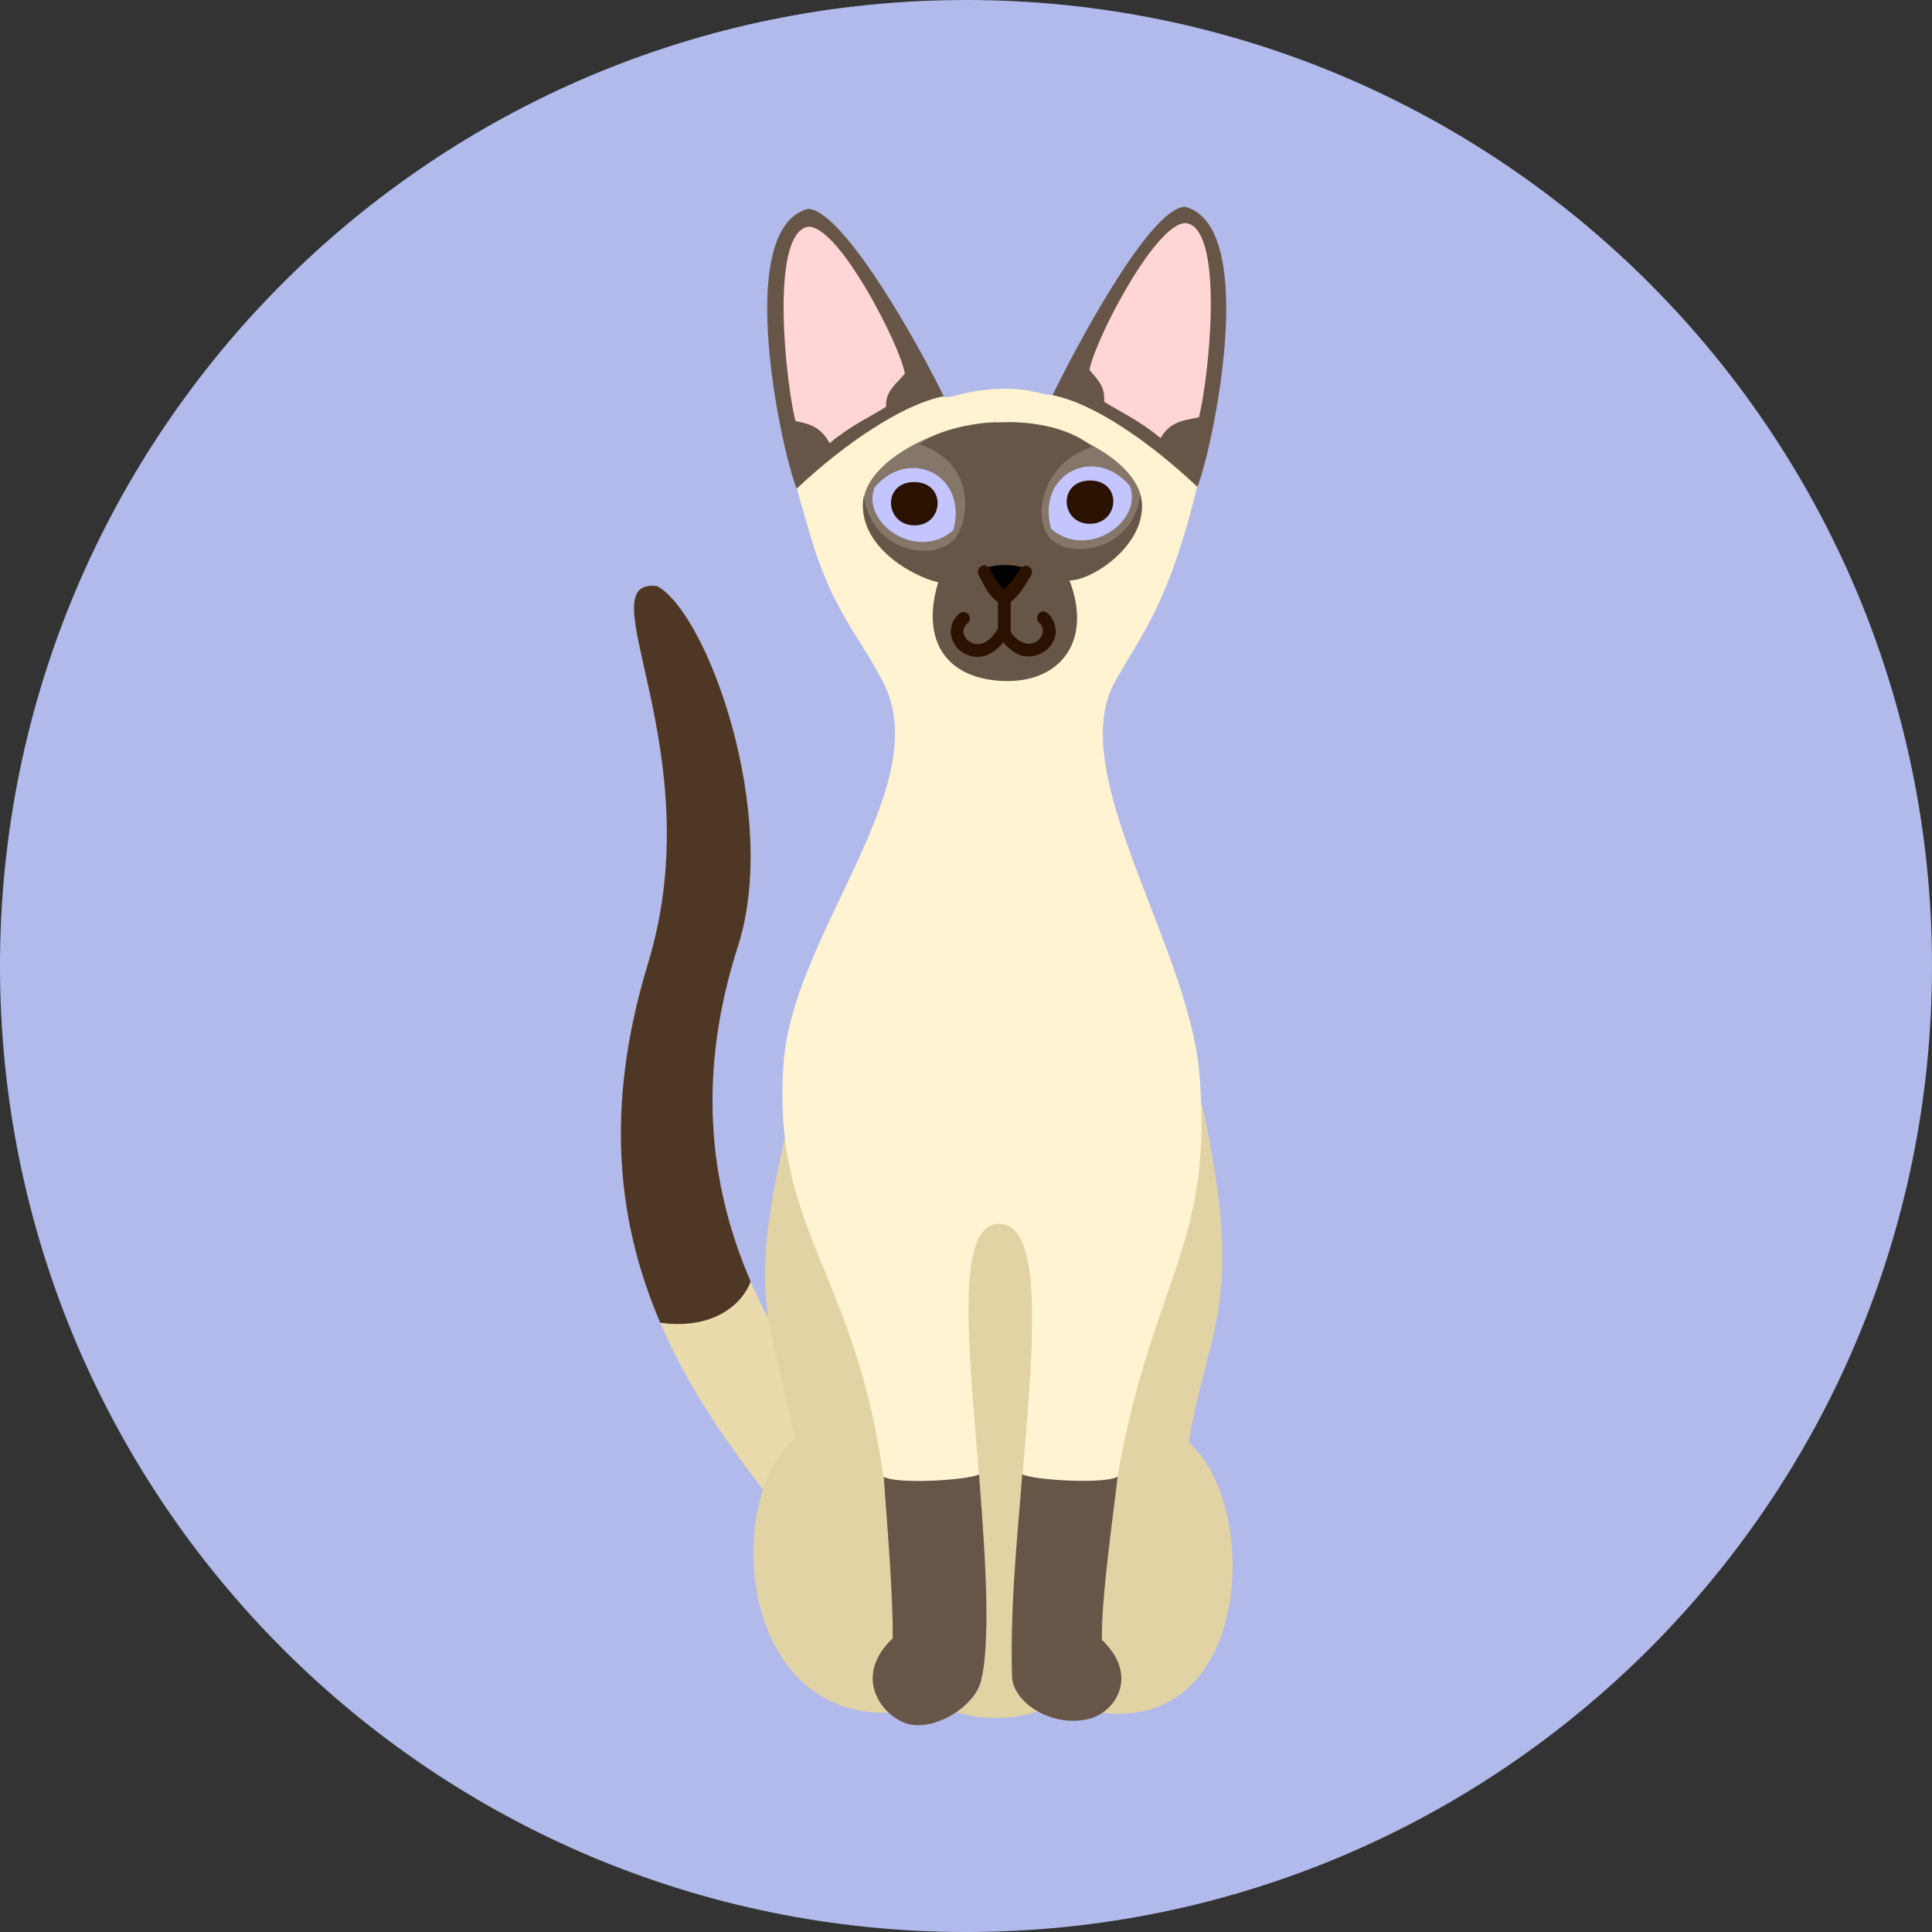 <svg xmlns="http://www.w3.org/2000/svg" width="492" height="492" viewBox="0 0 492 492">
  <rect x="0" y="0" width="492" height="492" fill="#333333" stroke="none"/>
  <g id="Group_56" data-name="Group 56" transform="translate(-714 -369)">
    <g id="Group_61" data-name="Group 61">
      <path id="Path_432" data-name="Path 432" d="M246,0C381.862,0,492,110.138,492,246S381.862,492,246,492,0,381.862,0,246,110.138,0,246,0Z" transform="translate(714 369)" fill="#b1baea"/>
      <g id="Group_80" data-name="Group 80" transform="translate(514.752 9.75)">
        <path id="Path_498" data-name="Path 498" d="M440.684,690.573c-43.938-40.33-73.768-88.1-53.495-151.168,10.7-33.3-7.659-84.548-20.559-91.659-18.628-2.4,14.1,42.037-2.374,96.1-22.468,73.706,14.348,116.428,46.911,155.586,10.686,8.715,22.733,2.849,29.517-8.86Zm0,0" transform="translate(0.002 60.77)" fill="#eadaac"/>
        <path id="Path_499" data-name="Path 499" d="M390.421,624.831c-10.889-25.212-13.546-53.336-3.23-85.426,10.7-33.3-7.659-84.548-20.559-91.659-18.628-2.4,14.1,42.037-2.374,96.1-11.35,37.205-7.575,66.52,3.122,91.47,11.963,1.709,20.254-3.365,23.041-10.486Zm0,0" transform="translate(0 60.77)" fill="#4f3726"/>
        <path id="Path_500" data-name="Path 500" d="M380.3,586.99c-4.885-29.336-13.63-32.693-.875-82.99,29.59-13.67,71.68-13.724,104.74-1.92,11.064,50.573,1.434,56.479-3.451,85.818,18.229,15.644,16.416,73.579-22.193,68.81-6.878.94-12.036,1.14-16.182-.37-5.666,2.141-14.391,2.322-20.751.243-8.218.432-10.192,2.323-15.706.095-39.941,2.428-43.811-54.03-25.582-69.685Zm0,0" transform="translate(21.244 138.687)" fill="#e2d3a5"/>
        <path id="Path_501" data-name="Path 501" d="M425.873,785.434c-.718,6.435-13.9,16.184-22.439,10.159-4.588-3.238-8.893-11.034-.378-19.779.559-91.208-31.477-94.508-27.851-146.442,2.322-33.187,38.915-70.678,25.4-97.038-6.479-12.617-13.041-18.061-19.012-38.885-3.26-11.383-20.273-65.234-2.171-80.519,6.984-5.909,28.882,33.808,35.814,46.457,2.447,1.129,5.137-1.372,14.451-1.8s12.174,2.152,14.464,1.372c7.235-12.1,26.022-49.887,34.8-45.636,17.764,8.609,2.406,67.081-.853,78.464-5.971,20.824-11.129,27.648-18.25,39.9-13.524,23.249,18.377,67.016,21.245,100.16,4.664,54.011-20.759,55.593-25.263,144.711,9.155,6.2,4.207,17.186-1.655,19.158-9.906,3.313-20.192-3.862-20.519-10.338-2.047-40.581,14.145-114.835-3.43-115.183s.3,73.368-4.356,115.246Zm0,0" transform="translate(23.58 0.709)" fill="#fff3d1"/>
        <path id="Path_502" data-name="Path 502" d="M434.944,483.221c-11.731-11.088-26.214-21.259-36.889-23.335,9.409-19.042,25.917-48.113,33.84-47.967,19.179,5.244,6.657,62.747,3.049,71.3Zm0,0" transform="translate(69.215 0)" fill="#675547"/>
        <path id="Path_503" data-name="Path 503" d="M378.673,483.344c11.739-11.086,26.762-21.445,37.438-23.532-9.411-19.031-26.733-47.84-34.653-47.694-19.179,5.244-6.384,62.671-2.784,71.227Zm0,0" transform="translate(23.468 0.338)" fill="#675547"/>
        <path id="Path_504" data-name="Path 504" d="M414.272,432.231c-16.549-.054-45.148,14.875-29.6,30.411,5.147,5.161,21.55,3.767,25.569,3.767,1.615-9.862,3.081-25.75,4.029-34.178Zm0,0" transform="translate(38.839 34.543)" fill="#85766a"/>
        <path id="Path_505" data-name="Path 505" d="M393.879,432.25c16.552-.051,45.15,14.875,29.611,30.413-5.158,5.147-21.564,3.765-25.571,3.765-1.615-9.862-3.081-25.75-4.04-34.178Zm0,0" transform="translate(62.114 34.576)" fill="#85766a"/>
        <path id="Path_506" data-name="Path 506" d="M438.667,438.5c-11.9,3.692-15.128,15.8-11.636,22.142,3.851,6.973,22.217,5.18,23.716-10.073,3.3,11.5-11.553,21.974-17.956,21.963,5.949,15.579-2.458,26.087-16.719,25.612S394.75,488.312,399.36,473c-6.138-1.331-21.107-9.2-18.977-21.964,2.309,15.5,19.916,17.024,23.924,9.811,3.524-6.319,3.23-18.725-9.746-22.946,4.661-3.681,12.773-5.39,21.045-5.652s17.31,1.5,23.06,6.254Zm0,0" transform="translate(38.814 34.528)" fill="#675547"/>
        <path id="Path_507" data-name="Path 507" d="M394.187,448.184a1.681,1.681,0,0,0-1.277,1.615v8.628a1.624,1.624,0,1,0,3.249,0V449.8a1.693,1.693,0,0,0-1.971-1.615Zm0,0" transform="translate(60.466 61.618)" fill="#2b1100"/>
        <path id="Path_508" data-name="Path 508" d="M411.869,450.072a1.71,1.71,0,0,0-.98,2.835,2.578,2.578,0,0,1,.98,2.544,3.438,3.438,0,0,1-1.561,2.258,3.671,3.671,0,0,1-3.124.41c-1.2-.359-2.625-1.361-4-3.586a1.7,1.7,0,0,0-2.773.051c-1.372,2.268-2.8,3.27-4,3.651a3.517,3.517,0,0,1-3.07-.411,3.4,3.4,0,0,1-1.612-2.2,2.638,2.638,0,0,1,1.034-2.552,1.619,1.619,0,1,0-2.2-2.374,6.014,6.014,0,0,0-2.025,5.444,6.677,6.677,0,0,0,3.07,4.461,6.979,6.979,0,0,0,5.779.7,10.2,10.2,0,0,0,4.464-3.419,9.99,9.99,0,0,0,4.4,3.354,7,7,0,0,0,5.79-.813,6.588,6.588,0,0,0,3.07-4.4,6.168,6.168,0,0,0-2.025-5.5,1.648,1.648,0,0,0-1.223-.462Zm0,0" transform="translate(52.911 64.88)" fill="#2b1100"/>
        <path id="Path_509" data-name="Path 509" d="M398.281,452.243c-3.754-14.178,11.34-21.31,20.1-10.875,3.438,9.039-10.824,18.987-20.1,10.875Zm0,0" transform="translate(68.598 41.631)" fill="#c4c4ff"/>
        <path id="Path_510" data-name="Path 510" d="M405.33,437.727c-8.239.041-7.575,11.086,0,11.024s8.239-11.056,0-11.024Zm0,0" transform="translate(71.497 43.889)" fill="#2b1100"/>
        <path id="Path_511" data-name="Path 511" d="M401.7,452.38c3.756-14.167-11.34-21.3-20.095-10.864-3.44,9.041,10.821,18.987,20.095,10.864Zm0,0" transform="translate(40.341 41.883)" fill="#c4c4ff"/>
        <path id="Path_512" data-name="Path 512" d="M388.762,437.875c8.229.032,7.575,11.088,0,11.024s-8.237-11.064,0-11.024Zm0,0" transform="translate(43.326 44.141)" fill="#2b1100"/>
        <path id="Path_513" data-name="Path 513" d="M408.2,531.449c-3.125,1.564-21.488,2.544-24.3.57.726,10.224,2.457,30.457,2.287,41.183-10.022,9.506-3.216,19.285,3.281,21.594,6.751,2.406,17.691-3.954,19.306-11,2.984-12.995-.065-43.576-.57-52.345Zm0,0" transform="translate(40.387 203.267)" fill="#675547"/>
        <path id="Path_514" data-name="Path 514" d="M396.874,531.438c3.133,1.572,21.488,2.541,24.316.581-1.159,10.211-4.178,30.875-4.008,41.6,9.452,8.933,3.638,18.175-3.006,20.022-9.179,2.541-19.654-3.786-19.876-10.729-.621-19.59,2.079-42.712,2.574-51.478Zm0,0" transform="translate(62.673 203.248)" fill="#675547"/>
        <path id="Path_515" data-name="Path 515" d="M401.547,450.852c1.1-7.035,17.132-38.4,24.842-37.375,9.652,2.163,5.444,40.1,3.017,49.455-2.973.686-7.278.7-9.746,5.3-5.455-4.591-10.548-6.816-14.388-9.284.262-3.986-1.51-5.4-3.724-8.091Zm0,0" transform="translate(75.153 2.609)" fill="#ffd5d5"/>
        <path id="Path_516" data-name="Path 516" d="M403.587,451.2c-1.1-7.038-17.132-38.4-24.834-37.375-9.652,2.163-5.452,40.1-3.027,49.452,2.987.686,6.236,1.067,8.693,5.644,5.455-4.577,10.548-6.813,14.388-9.282-.254-3.989,2.574-5.749,4.78-8.439Zm0,0" transform="translate(26.098 3.194)" fill="#ffd5d5"/>
        <path id="Path_517" data-name="Path 517" d="M391.523,446.634a16.955,16.955,0,0,1,10.645-.157c-4.232,8.563-6.362,8.469-10.645.157Zm0,0" transform="translate(58.107 57.44)"/>
        <path id="Path_518" data-name="Path 518" d="M392.555,445.727a1.713,1.713,0,0,0-1.35,2.436c1.35,2.468,2.625,5.822,5.812,7.426a1.673,1.673,0,0,0,1.55,0c2.838-1.677,4.548-5.01,5.876-7.089a1.621,1.621,0,1,0-2.7-1.761,26.584,26.584,0,0,1-4.124,5.136,20.81,20.81,0,0,1-3.575-5.263,1.677,1.677,0,0,0-1.488-.886Zm0,0" transform="translate(57.256 57.494)" fill="#2b1100"/>
      </g>
    </g>
  </g>
</svg>
